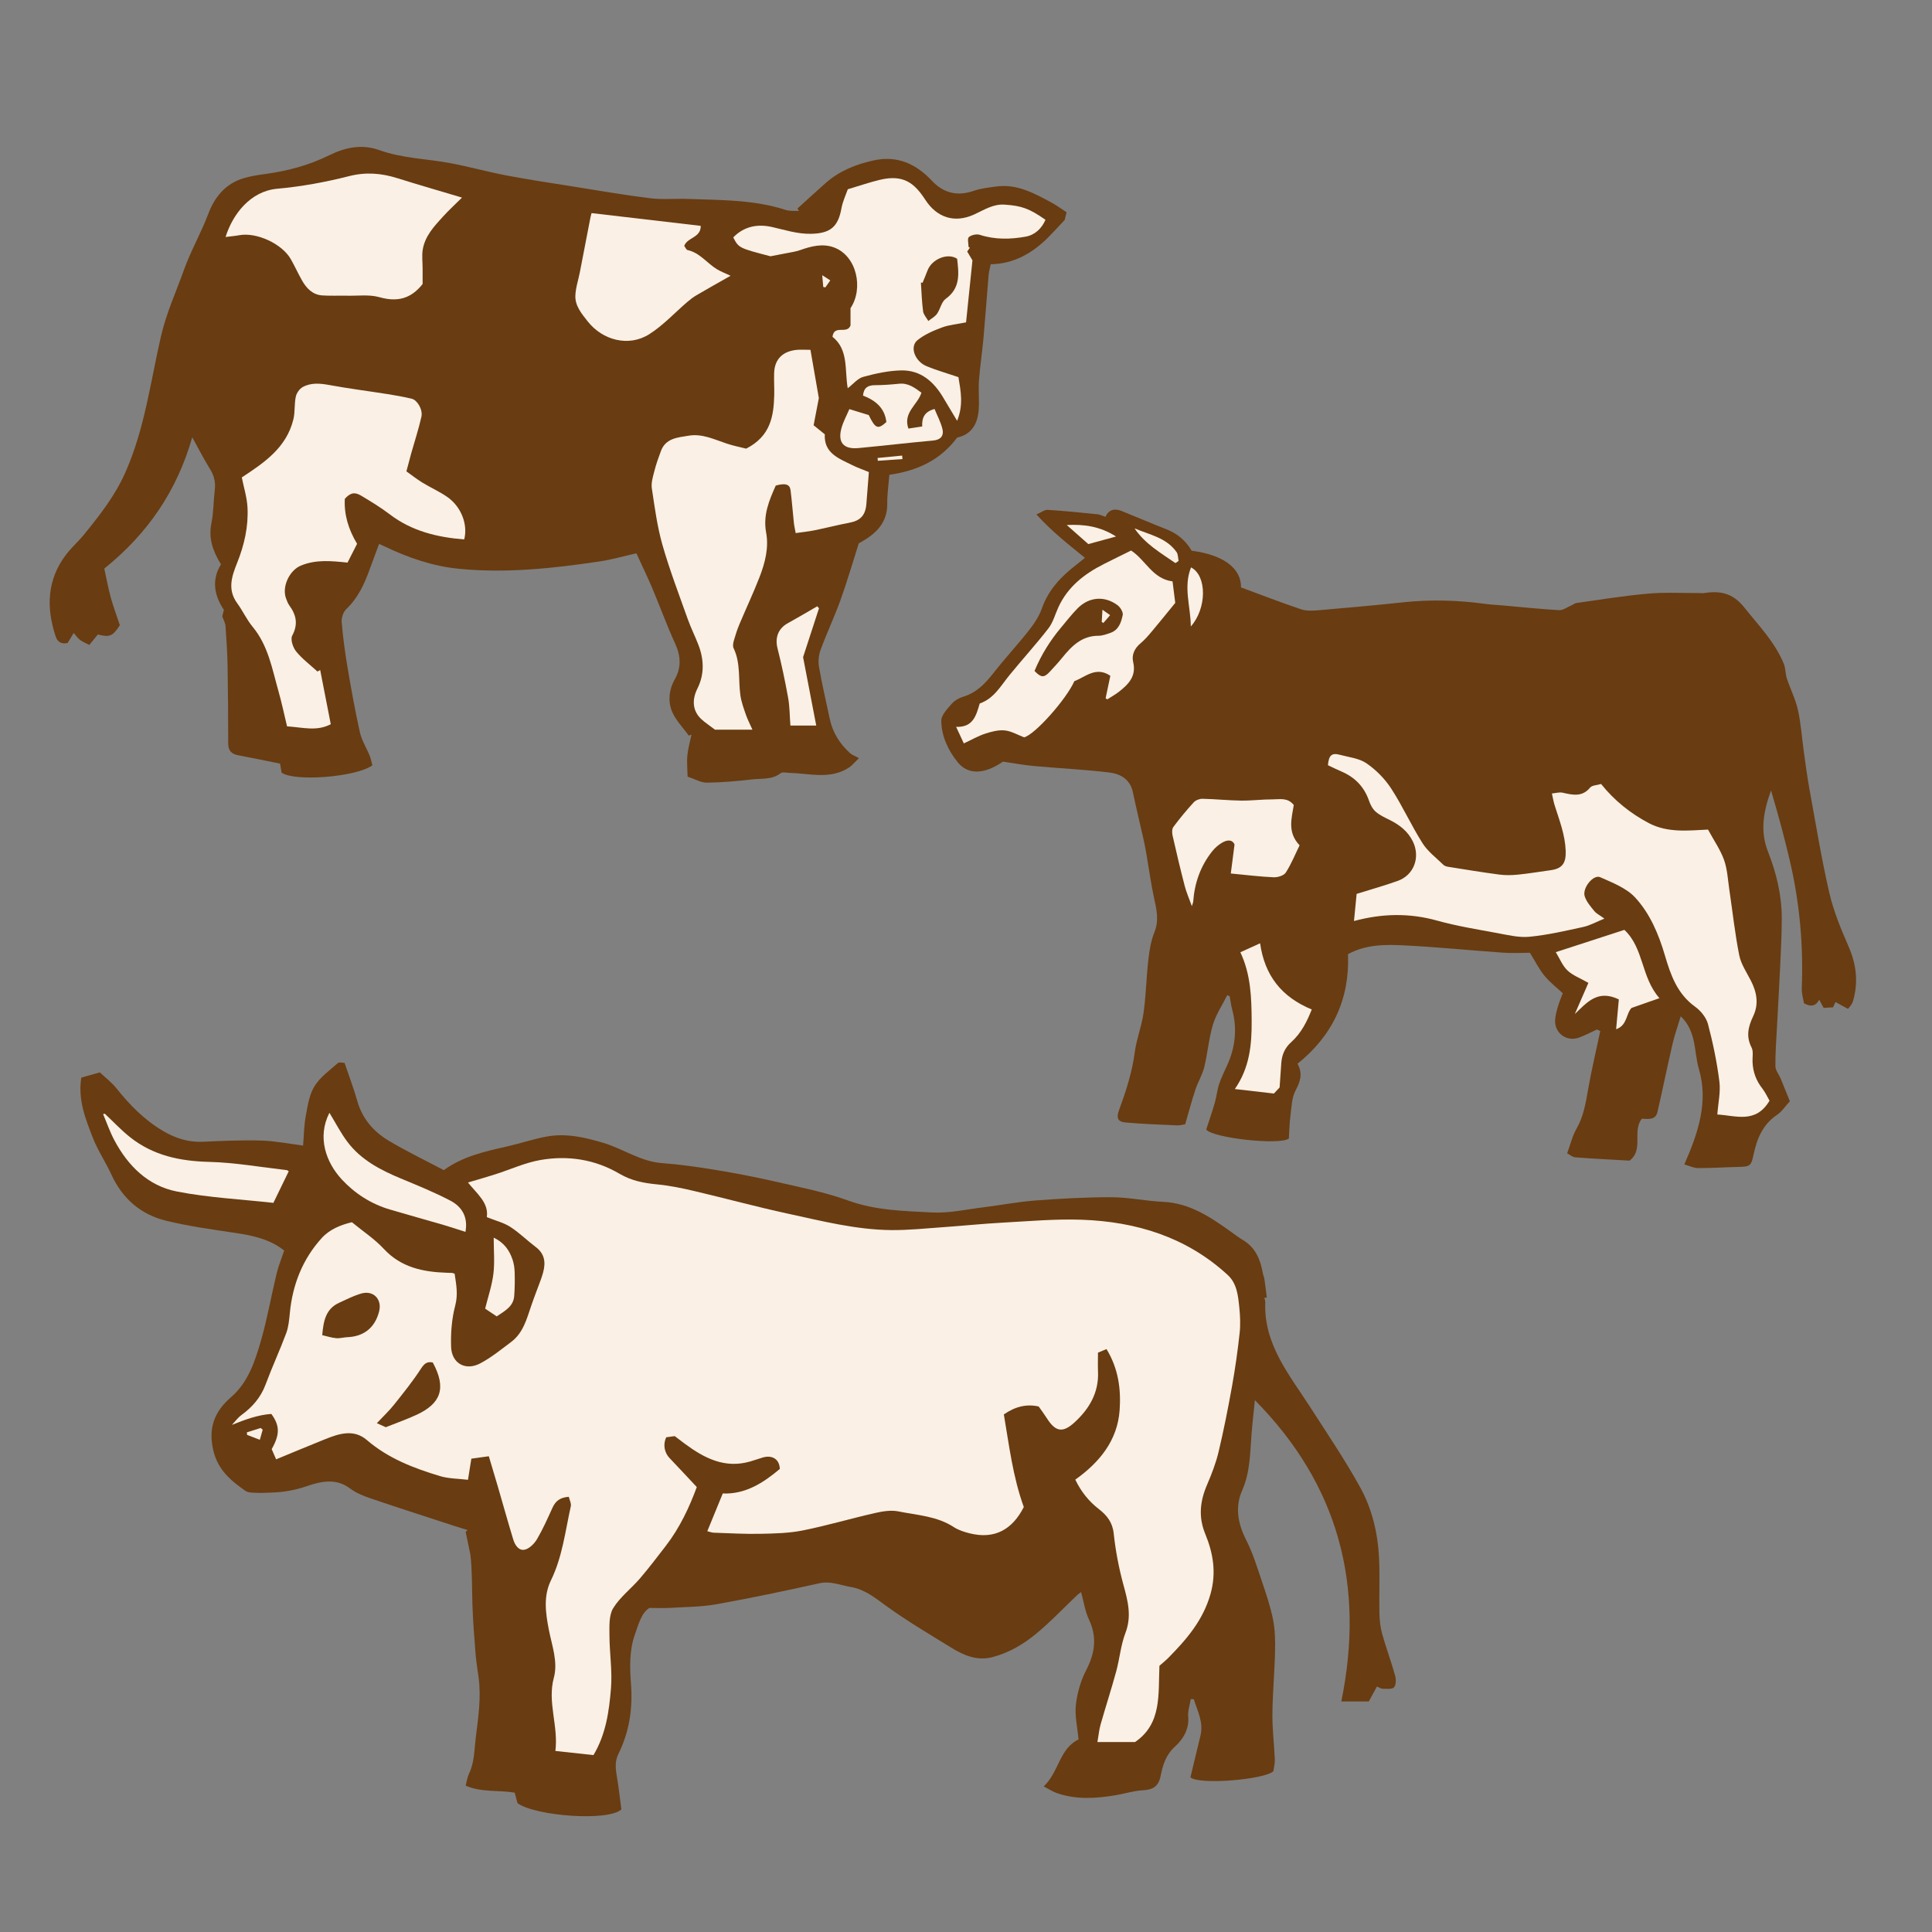 <svg version="1.1" id="svg" xmlns="http://www.w3.org/2000/svg" xmlns:xlink="http://www.w3.org/1999/xlink" x="0px" y="0px"
	 width="200px" height="200px" viewBox="0 0 200 200" enable-background="new 0 0 200 200" xml:space="preserve">
<rect x="0" y="0" width="200" height="200" fill="#808080" stroke="none"/>
<path class="stroke" fill="#693c11"  d="M191.374,98.005c-0.791-1.814-1.566-3.675-2.007-5.593c-0.824-3.581-1.413-7.215-2.073-10.831
	c-0.231-1.265-0.391-2.542-0.569-3.815c-0.2-1.425-0.291-2.874-0.604-4.273c-0.25-1.115-0.785-2.164-1.146-3.257
	c-0.161-0.488-0.125-1.048-0.317-1.519c-0.92-2.253-2.601-3.959-4.088-5.832c-1.238-1.559-2.588-1.748-4.277-1.476
	c-0.077,0.012-0.158-0.014-0.237-0.013c-1.813,0.008-3.637-0.1-5.438,0.057c-2.484,0.216-4.951,0.627-7.423,0.97
	c-0.193,0.027-0.366,0.186-0.555,0.264c-0.417,0.174-0.847,0.498-1.256,0.476c-1.91-0.107-3.815-0.312-5.722-0.48
	c-0.628-0.056-1.258-0.081-1.88-0.166c-2.831-0.385-5.661-0.472-8.507-0.167c-2.925,0.312-5.854,0.573-8.784,0.824
	c-0.597,0.051-1.251,0.086-1.802-0.099c-2.101-0.708-4.17-1.51-6.218-2.265c0.027-2.004-1.862-3.378-5.116-3.801
	c-0.594-1.026-1.46-1.77-2.602-2.216c-1.561-0.61-3.101-1.272-4.655-1.9c-0.733-0.296-1.328-0.125-1.672,0.612
	c-0.308-0.105-0.551-0.241-0.805-0.267c-1.724-0.174-3.449-0.348-5.177-0.459c-0.304-0.021-0.627,0.249-1.154,0.477
	c1.609,1.77,3.308,3.101,5.024,4.49c-0.319,0.258-0.599,0.494-0.889,0.716c-1.568,1.206-2.89,2.579-3.568,4.518
	c-0.288,0.825-0.812,1.599-1.358,2.294c-1.17,1.487-2.464,2.877-3.631,4.366c-0.863,1.1-1.767,2.07-3.166,2.487
	c-0.438,0.131-0.899,0.403-1.195,0.745c-0.446,0.516-1.066,1.151-1.064,1.734c0.006,1.596,0.726,3.097,1.688,4.291
	c1.043,1.296,2.7,1.321,4.695-0.054c1.057,0.153,2.116,0.354,3.185,0.453c2.589,0.237,5.189,0.359,7.77,0.664
	c1.167,0.137,2.206,0.676,2.493,2.047c0.348,1.658,0.753,3.303,1.122,4.958c0.125,0.562,0.225,1.13,0.323,1.698
	c0.246,1.42,0.434,2.852,0.742,4.258c0.265,1.211,0.546,2.354,0.037,3.603c-0.36,0.887-0.512,1.882-0.622,2.844
	c-0.209,1.827-0.242,3.676-0.497,5.495c-0.193,1.375-0.732,2.701-0.911,4.076c-0.269,2.078-0.914,4.033-1.625,5.977
	c-0.289,0.789-0.159,1.208,0.667,1.282c1.773,0.158,3.555,0.22,5.335,0.3c0.295,0.013,0.596-0.078,0.843-0.114
	c0.373-1.276,0.681-2.446,1.06-3.592c0.261-0.79,0.719-1.523,0.915-2.324c0.355-1.452,0.47-2.968,0.897-4.393
	c0.32-1.067,0.973-2.033,1.478-3.045c0.085,0.032,0.17,0.062,0.255,0.094c0.085,0.46,0.139,0.93,0.262,1.38
	c0.537,1.988,0.326,3.901-0.513,5.765c-0.29,0.645-0.616,1.279-0.837,1.949c-0.208,0.628-0.266,1.306-0.451,1.944
	c-0.274,0.95-0.602,1.885-0.888,2.772c0.702,0.872,7.493,1.63,8.552,0.94c0.05-0.754,0.065-1.595,0.173-2.424
	c0.113-0.869,0.13-1.824,0.524-2.563c0.483-0.91,0.768-1.704,0.209-2.773c3.626-2.917,5.41-6.688,5.219-11.34
	c1.889-1.026,3.885-1.003,5.837-0.907c3.412,0.168,6.815,0.517,10.225,0.754c0.964,0.067,1.938,0.01,2.772,0.01
	c0.551,0.887,0.947,1.696,1.503,2.374c0.559,0.681,1.276,1.231,1.898,1.815c-0.187,0.504-0.38,0.938-0.507,1.391
	c-0.135,0.479-0.28,0.973-0.289,1.461c-0.024,1.298,1.202,2.179,2.434,1.753c0.606-0.21,1.176-0.525,1.903-0.856
	c0.021,0.011,0.197,0.097,0.34,0.167c-0.437,2.067-0.914,4.059-1.265,6.074c-0.244,1.405-0.472,2.777-1.201,4.047
	c-0.422,0.735-0.617,1.6-0.961,2.535c0.269,0.138,0.545,0.392,0.84,0.415c1.858,0.142,3.72,0.232,5.612,0.342
	c1.509-1.105,0.248-3.073,1.28-4.339c0.667,0.016,1.416,0.175,1.618-0.708c0.538-2.348,1.019-4.709,1.562-7.056
	c0.214-0.922,0.536-1.82,0.843-2.843c1.666,1.586,1.356,3.685,1.882,5.464c1,3.377-0.06,6.585-1.509,9.877
	c0.526,0.147,0.973,0.375,1.42,0.376c1.414,0.004,2.829-0.091,4.245-0.122c1.142-0.025,1.259-0.124,1.501-1.268
	c0.345-1.632,0.933-3.107,2.411-4.104c0.52-0.352,0.888-0.927,1.349-1.426c-0.351-0.866-0.648-1.614-0.958-2.356
	c-0.178-0.426-0.534-0.841-0.539-1.264c-0.017-1.336,0.089-2.675,0.158-4.011c0.103-1.993,0.227-3.984,0.318-5.978
	c0.082-1.779,0.181-3.56,0.181-5.339c0-2.391-0.558-4.688-1.43-6.901c-0.853-2.166-0.436-4.241,0.32-6.326
	c0.72,2.425,1.379,4.85,1.951,7.296c1.017,4.349,1.408,8.761,1.232,13.226c-0.021,0.51,0.149,1.029,0.226,1.511
	c0.681,0.376,1.2,0.34,1.58-0.365c0.163,0.3,0.296,0.547,0.457,0.844c0.347-0.022,0.674-0.042,0.978-0.06
	c0.133-0.293,0.23-0.507,0.249-0.547c0.47,0.257,0.89,0.487,1.297,0.71c0.217-0.279,0.309-0.376,0.374-0.487s0.12-0.235,0.155-0.361
	C192.378,101.674,192.177,99.848,191.374,98.005z"/>
<path class="stroke" fill="#693c11"  d="M7,66.561c0.177-0.292,0.375-0.618,0.629-1.034c0.24,0.271,0.414,0.532,0.65,0.714c0.247,0.191,0.554,0.306,0.968,0.523
	c0.335-0.411,0.613-0.753,0.881-1.083c1.227,0.312,1.535,0.193,2.279-0.961c-0.297-0.894-0.665-1.872-0.942-2.875
	c-0.273-0.993-0.454-2.012-0.668-2.987c4.536-3.647,7.533-8.091,9.104-13.589c0.654,1.18,1.197,2.252,1.83,3.269
	c0.428,0.687,0.602,1.371,0.504,2.172c-0.14,1.148-0.12,2.325-0.349,3.453c-0.318,1.567,0.144,2.891,0.991,4.255
	c-0.984,1.597-0.718,3.194,0.299,4.715c-0.063,0.257-0.119,0.482-0.166,0.672c0.125,0.361,0.31,0.677,0.334,1.005
	c0.1,1.364,0.188,2.73,0.213,4.098c0.05,2.682,0.067,5.365,0.067,8.047c0,0.747,0.331,1.1,1.04,1.231
	c1.405,0.261,2.803,0.558,4.329,0.864c0.033,0.196,0.096,0.576,0.154,0.926c1.276,0.96,7.68,0.486,9.403-0.748
	c-0.086-0.309-0.155-0.681-0.294-1.025c-0.322-0.798-0.812-1.553-0.997-2.378c-0.498-2.229-0.902-4.479-1.284-6.732
	c-0.263-1.555-0.473-3.122-0.604-4.694c-0.037-0.437,0.16-1.04,0.469-1.336c1.223-1.166,1.888-2.621,2.44-4.161
	c0.308-0.856,0.63-1.706,0.96-2.597c0.188,0.085,0.353,0.155,0.516,0.233c2.455,1.176,4.986,2.067,7.726,2.34
	c4.887,0.485,9.717-0.037,14.536-0.75c1.288-0.19,2.551-0.557,3.861-0.851c0.566,1.238,1.148,2.438,1.667,3.665
	c0.797,1.886,1.489,3.816,2.344,5.675c0.586,1.277,0.656,2.489-0.027,3.686c-0.607,1.066-0.729,2.227-0.325,3.275
	c0.364,0.944,1.159,1.724,1.764,2.576c0.095-0.036,0.188-0.072,0.283-0.108c-0.149,0.716-0.36,1.426-0.43,2.149
	c-0.068,0.701,0.009,1.417,0.024,2.201c0.773,0.255,1.381,0.629,1.986,0.623c1.566-0.017,3.137-0.156,4.696-0.335
	c0.994-0.114,2.057,0.055,2.951-0.644c0.192-0.151,0.598-0.041,0.904-0.033c2.091,0.053,4.241,0.727,6.202-0.57
	c0.275-0.182,0.486-0.459,1-0.956c-0.413-0.227-0.711-0.324-0.923-0.517c-1.056-0.96-1.796-2.117-2.096-3.531
	c-0.381-1.799-0.803-3.592-1.119-5.403c-0.099-0.566-0.03-1.226,0.169-1.767c0.645-1.745,1.442-3.434,2.072-5.184
	c0.675-1.873,1.226-3.791,1.877-5.829c-0.025,0.014,0.044-0.025,0.113-0.063c1.611-0.893,2.863-2.008,2.837-4.071
	c-0.013-0.984,0.141-1.972,0.22-2.966c2.852-0.411,5.254-1.487,7.018-3.854c1.478-0.315,2.119-1.417,2.229-2.868
	c0.076-1.007-0.045-2.026,0.028-3.033c0.107-1.467,0.334-2.925,0.466-4.392c0.194-2.167,0.346-4.339,0.529-6.508
	c0.031-0.36,0.136-0.714,0.219-1.138c2.409-0.045,4.324-1.151,5.97-2.802c0.532-0.534,1.035-1.095,1.694-1.795
	c0.017-0.075,0.089-0.376,0.187-0.79c-0.533-0.344-1.058-0.733-1.627-1.039c-1.766-0.948-3.538-1.917-5.657-1.622
	c-0.777,0.107-1.578,0.187-2.312,0.443c-1.695,0.591-3.127,0.25-4.335-1.033c-1.665-1.769-3.603-2.657-6.077-2.105
	c-1.823,0.407-3.508,1.082-4.922,2.329c-0.987,0.87-1.954,1.765-2.93,2.647c0.056,0.08,0.111,0.161,0.167,0.241
	c-0.26,0-0.521,0.013-0.782-0.004c-0.207-0.013-0.421-0.035-0.618-0.099c-3.281-1.065-6.688-1.007-10.072-1.133
	c-1.316-0.05-2.65,0.089-3.95-0.073c-2.73-0.338-5.445-0.811-8.164-1.244c-2.232-0.355-4.468-0.689-6.688-1.112
	c-1.931-0.367-3.829-0.898-5.76-1.265c-2.468-0.467-5.015-0.498-7.415-1.359c-1.802-0.648-3.522-0.288-5.177,0.529
	c-2.116,1.044-4.356,1.642-6.687,1.951c-0.727,0.097-1.459,0.213-2.158,0.421c-1.92,0.57-3.026,1.943-3.715,3.774
	c-0.725,1.928-1.766,3.711-2.469,5.674c-0.82,2.291-1.835,4.499-2.391,6.899c-1.098,4.752-1.689,9.625-3.712,14.159
	c-1.073,2.407-2.64,4.396-4.26,6.389c-0.578,0.711-1.281,1.323-1.837,2.049c-2,2.612-2.091,5.497-1.097,8.504
	C5.947,66.432,6.329,66.71,7,66.561z"/>
<path class="stroke" fill="#693c11"  d="M143.091,169.177c-0.189-0.675-0.277-1.396-0.292-2.098c-0.042-1.934,0.053-3.873-0.042-5.803
	c-0.125-2.569-0.723-5.088-1.96-7.324c-1.572-2.84-3.4-5.541-5.159-8.276c-2.162-3.361-4.828-6.498-4.658-10.859
	c0.006-0.152-0.062-0.308-0.095-0.461c0.085-0.013,0.17-0.026,0.255-0.04c-0.082-0.636-0.157-1.274-0.25-1.908
	c-0.03-0.206-0.127-0.4-0.163-0.606c-0.245-1.42-0.764-2.667-2.079-3.446c-0.407-0.242-0.785-0.532-1.17-0.808
	c-2.146-1.534-4.298-3.011-7.092-3.136c-1.778-0.08-3.549-0.469-5.323-0.475c-2.627-0.008-5.259,0.141-7.879,0.338
	c-1.801,0.135-3.585,0.484-5.381,0.705c-1.77,0.218-3.557,0.629-5.314,0.536c-2.917-0.155-5.85-0.206-8.697-1.239
	c-2.449-0.889-5.046-1.385-7.597-1.973c-2.022-0.466-4.065-0.854-6.113-1.192c-1.842-0.303-3.696-0.571-5.556-0.707
	c-2.229-0.164-4.022-1.484-6.076-2.098c-1.902-0.567-3.819-1.012-5.798-0.66c-1.389,0.246-2.737,0.709-4.115,1.023
	c-2.284,0.521-4.576,1.004-6.596,2.463c-1.915-1.014-3.862-1.947-5.707-3.05c-1.563-0.935-2.726-2.269-3.245-4.1
	c-0.367-1.294-0.849-2.555-1.318-3.95c-0.178,0-0.546-0.114-0.696,0.019c-0.854,0.756-1.841,1.456-2.421,2.398
	c-0.542,0.879-0.707,2.023-0.9,3.075c-0.185,1.001-0.192,2.035-0.278,3.063c-1.477-0.186-2.901-0.476-4.333-0.518
	c-2.021-0.058-4.048,0.038-6.069,0.125c-1.481,0.064-2.806-0.363-4.056-1.095c-1.935-1.131-3.474-2.691-4.861-4.434
	c-0.498-0.625-1.157-1.119-1.723-1.653c-0.745,0.21-1.357,0.383-1.917,0.542c-0.365,2.311,0.435,4.259,1.176,6.182
	c0.517,1.341,1.343,2.56,1.947,3.873c1.146,2.485,3.046,4.123,5.654,4.76c2.361,0.575,4.786,0.908,7.194,1.266
	c1.813,0.269,3.559,0.648,5.034,1.821c-0.273,0.818-0.597,1.595-0.791,2.403c-0.556,2.299-0.956,4.641-1.612,6.91
	c-0.619,2.14-1.318,4.324-3.09,5.854c-1.74,1.503-2.389,3.201-1.846,5.524c0.468,2.006,1.808,3.134,3.325,4.186
	c0.309,0.214,0.81,0.181,1.226,0.205c0.444,0.026,0.892-0.018,1.338-0.025c1.292-0.025,2.531-0.237,3.773-0.661
	c1.486-0.508,3.025-0.872,4.507,0.243c0.636,0.479,1.433,0.785,2.199,1.045c2.881,0.979,5.781,1.907,8.674,2.853
	c0.424,0.138,0.853,0.263,1.279,0.394c-0.066,0.064-0.133,0.128-0.199,0.192c0.165,0.791,0.329,1.582,0.495,2.373
	c0.191,1.671,0.148,3.383,0.203,5.091c0.055,1.707,0.188,3.413,0.323,5.116c0.066,0.839,0.211,1.672,0.321,2.507
	c0.279,2.113-0.049,4.189-0.304,6.28c-0.151,1.238-0.124,2.491-0.687,3.654c-0.175,0.36-0.227,0.78-0.355,1.249
	c1.686,0.726,3.408,0.439,5.079,0.723c0.102,0.379,0.202,0.754,0.293,1.096c1.931,1.356,9.454,1.89,10.75,0.637
	c-0.132-0.993-0.254-2.109-0.436-3.216c-0.142-0.86-0.295-1.676,0.131-2.531c1.127-2.268,1.491-4.683,1.303-7.206
	c-0.129-1.731-0.19-3.482,0.403-5.151c0.379-1.068,0.664-2.226,1.499-2.749c0.893,0,1.528,0.033,2.16-0.006
	c1.601-0.1,3.224-0.097,4.795-0.378c3.561-0.639,7.104-1.383,10.636-2.168c1.175-0.262,2.183,0.203,3.262,0.383
	c1.455,0.243,2.517,1.131,3.676,1.97c2.145,1.553,4.439,2.902,6.696,4.296c1.315,0.813,2.694,1.418,4.322,0.986
	c1.688-0.447,3.164-1.32,4.474-2.399c1.513-1.247,2.868-2.688,4.294-4.041c0.104-0.099,0.231-0.173,0.377-0.281
	c0.274,0.99,0.408,1.975,0.812,2.832c0.864,1.836,0.626,3.488-0.284,5.245c-0.566,1.094-0.93,2.362-1.068,3.588
	c-0.129,1.143,0.162,2.332,0.276,3.585c-1.999,0.969-2.013,3.35-3.604,4.865c0.592,0.307,0.936,0.538,1.314,0.673
	c1.998,0.712,4.04,0.58,6.082,0.246c0.955-0.155,1.896-0.47,2.854-0.52c1.077-0.056,1.629-0.412,1.846-1.466
	c0.235-1.15,0.529-2.189,1.519-3.085c0.781-0.707,1.462-1.766,1.34-3.067c-0.055-0.594,0.168-1.214,0.265-1.823
	c0.106,0.007,0.211,0.013,0.317,0.019c0.381,1.218,1.017,2.382,0.694,3.747c-0.35,1.476-0.711,2.947-1.046,4.334
	c0.909,0.811,7.661,0.235,8.583-0.629c0.052-0.372,0.172-0.79,0.154-1.203c-0.066-1.572-0.264-3.144-0.25-4.713
	c0.018-2.149,0.223-4.296,0.272-6.447c0.026-1.114,0.009-2.256-0.207-3.342c-0.271-1.359-0.726-2.688-1.171-4.007
	c-0.479-1.417-0.92-2.866-1.593-4.192c-0.868-1.713-1.206-3.419-0.425-5.188c0.811-1.837,0.809-3.773,0.955-5.703
	c0.093-1.209,0.235-2.414,0.354-3.622c8.695,8.801,11.404,19.203,8.948,31.193c0.913,0,1.82,0,2.843,0
	c0.251-0.46,0.548-1.005,0.845-1.549c0.295,0.124,0.44,0.238,0.583,0.234c0.411-0.011,0.987,0.076,1.186-0.149
	c0.222-0.253,0.218-0.841,0.11-1.226C144.017,172.009,143.495,170.609,143.091,169.177z"/>
<path fill-rule="evenodd" clip-rule="evenodd" fill="#faf0e5" class="fill" d="M183.181,113.942c-1.43,2.414-3.484,1.538-5.404,1.431
	c0.088-1.199,0.351-2.339,0.212-3.429c-0.254-1.996-0.664-3.984-1.179-5.931c-0.179-0.679-0.75-1.38-1.335-1.801
	c-1.852-1.33-2.529-3.284-3.126-5.314c-0.644-2.191-1.542-4.32-3.072-5.982c-0.908-0.985-2.345-1.538-3.624-2.107
	c-0.709-0.316-1.877,1.119-1.603,1.979c0.178,0.559,0.611,1.051,0.99,1.523c0.206,0.257,0.539,0.412,1.048,0.783
	c-0.833,0.337-1.484,0.709-2.183,0.863c-1.841,0.404-3.692,0.831-5.562,1.015c-1.093,0.108-2.24-0.176-3.345-0.38
	c-2.087-0.386-4.194-0.726-6.234-1.293c-2.853-0.793-5.66-0.748-8.6,0.045c0.102-1.045,0.195-1.996,0.274-2.809
	c1.479-0.463,2.886-0.856,4.258-1.347c1.682-0.602,2.359-2.448,1.561-4.083c-0.507-1.04-1.361-1.706-2.374-2.212
	c-0.512-0.255-1.054-0.5-1.476-0.87c-0.322-0.282-0.548-0.73-0.693-1.147c-0.505-1.454-1.479-2.43-2.876-3.023
	c-0.481-0.205-0.95-0.441-1.369-0.637c0.083-1.044,0.406-1.305,1.227-1.082c0.936,0.254,1.995,0.356,2.757,0.879
	c0.989,0.678,1.901,1.599,2.556,2.605c1.187,1.822,2.086,3.831,3.25,5.669c0.545,0.86,1.421,1.513,2.165,2.242
	c0.119,0.116,0.322,0.175,0.496,0.202c1.76,0.279,3.518,0.572,5.284,0.803c0.643,0.085,1.311,0.07,1.958,0.005
	c1.12-0.113,2.231-0.303,3.349-0.455c1.264-0.172,1.612-0.775,1.568-2.011c-0.061-1.67-0.657-3.172-1.146-4.718
	c-0.109-0.346-0.166-0.71-0.28-1.214c0.408-0.038,0.771-0.155,1.091-0.085c1.038,0.229,2.025,0.488,2.864-0.524
	c0.207-0.249,0.718-0.246,1.137-0.374c1.381,1.722,3.04,3.044,4.936,4.047c1.963,1.039,4.125,0.766,6.133,0.672
	c0.627,1.158,1.29,2.103,1.662,3.151c0.344,0.972,0.392,2.052,0.546,3.087c0.335,2.254,0.577,4.527,1.021,6.76
	c0.183,0.922,0.762,1.773,1.204,2.633c0.619,1.202,0.842,2.43,0.244,3.686c-0.511,1.071-0.764,2.089-0.17,3.24
	c0.208,0.403,0.083,0.981,0.101,1.479c0.036,1.033,0.365,1.946,1.012,2.766C182.748,113.083,182.963,113.57,183.181,113.942z"/>
<path fill-rule="evenodd" clip-rule="evenodd" fill="#faf0e5" class="fill" d="M114.453,72.283c0.159-0.758,0.318-1.517,0.489-2.327
	c-1.489-1.007-2.561,0.115-3.725,0.559c-0.857,1.911-4.095,5.539-5.2,5.814c-0.652-0.247-1.311-0.643-2.003-0.715
	c-0.664-0.069-1.388,0.125-2.04,0.339c-0.731,0.241-1.411,0.636-2.199,1.004c-0.289-0.62-0.514-1.102-0.798-1.713
	c1.786,0.067,2.078-1.207,2.445-2.421c1.474-0.508,2.17-1.818,3.075-2.929c1.328-1.63,2.75-3.184,4.035-4.845
	c0.482-0.623,0.695-1.454,1.032-2.189c0.97-2.12,2.691-3.452,4.706-4.471c0.948-0.48,1.903-0.945,2.821-1.4
	c1.508,0.983,2.221,2.937,4.29,3.193c0.103,0.812,0.207,1.64,0.281,2.228c-0.861,1.054-1.589,1.966-2.341,2.857
	c-0.389,0.463-0.781,0.938-1.244,1.32c-0.637,0.525-0.946,1.214-0.772,1.949c0.346,1.46-0.472,2.282-1.448,3.056
	c-0.383,0.304-0.819,0.54-1.231,0.807C114.569,72.36,114.511,72.321,114.453,72.283z M107.093,69.457
	c0.677,0.703,0.982,0.717,1.556,0.107c0.451-0.479,0.896-0.966,1.311-1.477c0.982-1.212,2.031-2.275,3.758-2.273
	c0.408,0,0.825-0.16,1.222-0.295c0.87-0.296,1.126-1.096,1.284-1.853c0.062-0.297-0.253-0.807-0.543-1.021
	c-1.354-1-2.966-0.856-4.144,0.347c-0.604,0.616-1.135,1.305-1.692,1.966C108.707,66.313,107.783,67.796,107.093,69.457z"/>
<path fill-rule="evenodd" clip-rule="evenodd" fill="#faf0e5" class="fill" d="M127.412,90.423c0.115-0.896,0.243-1.89,0.387-3.003
	c-0.252-0.558-0.788-0.467-1.262-0.2c-0.403,0.227-0.777,0.56-1.064,0.924c-1.204,1.524-1.818,3.282-1.954,5.213
	c-0.005,0.074-0.044,0.144-0.141,0.443c-0.293-0.818-0.571-1.444-0.74-2.099c-0.447-1.723-0.858-3.455-1.25-5.189
	c-0.065-0.288-0.077-0.697,0.079-0.906c0.656-0.884,1.36-1.734,2.104-2.546c0.204-0.223,0.606-0.378,0.913-0.371
	c1.336,0.029,2.668,0.172,4.003,0.189c1.092,0.014,2.186-0.133,3.279-0.129c0.721,0.002,1.532-0.211,2.165,0.583
	c-0.208,1.352-0.703,2.811,0.602,4.174c-0.459,0.938-0.859,1.936-1.43,2.824c-0.199,0.311-0.828,0.503-1.249,0.485
	C130.448,90.757,129.049,90.578,127.412,90.423z"/>
<path fill-rule="evenodd" clip-rule="evenodd" fill="#faf0e5" class="fill" d="M128.401,98.578c0.738-0.335,1.367-0.621,2.045-0.93
	c0.473,3.359,2.24,5.571,5.346,6.852c-0.497,1.268-1.1,2.463-2.137,3.393c-0.645,0.577-0.954,1.297-1.015,2.142
	c-0.061,0.839-0.116,1.678-0.175,2.538c-0.201,0.214-0.396,0.422-0.592,0.629c-1.277-0.147-2.522-0.291-4.042-0.466
	c1.536-2.21,1.756-4.607,1.74-7.049C129.557,103.274,129.483,100.865,128.401,98.578z"/>
<path fill-rule="evenodd" clip-rule="evenodd" fill="#faf0e5" class="fill" d="M168.155,96.259c2.035,1.906,1.712,4.897,3.629,7.071
	c-1.044,0.366-1.979,0.692-2.887,1.01c-0.597,0.633-0.423,1.795-1.597,2.205c0.104-1.154,0.196-2.162,0.281-3.087
	c-2.208-1.061-3.305,0.325-4.559,1.516c0.459-1.053,0.918-2.106,1.408-3.228c-0.848-0.484-1.618-0.766-2.165-1.283
	c-0.518-0.489-0.799-1.227-1.212-1.897C163.57,97.748,165.857,97.005,168.155,96.259z"/>
<path fill-rule="evenodd" clip-rule="evenodd" fill="#faf0e5" class="fill" d="M123.273,64.853c-0.021-2.105-0.792-4.083,0.022-6.116
	C124.956,59.588,124.939,62.982,123.273,64.853z"/>
<path fill-rule="evenodd" clip-rule="evenodd" fill="#faf0e5" class="fill" d="M115.534,55.54c-1.104,0.3-2.009,0.547-2.874,0.783
	c-0.813-0.72-1.523-1.347-2.231-1.974C112.23,54.258,113.873,54.482,115.534,55.54z"/>
<path fill-rule="evenodd" clip-rule="evenodd" fill="#faf0e5" class="fill" d="M121.68,58.291c-1.521-1.05-3.137-1.978-4.234-3.595
	c1.543,0.66,3.289,0.954,4.347,2.448c0.169,0.239,0.15,0.611,0.218,0.922C121.9,58.14,121.79,58.215,121.68,58.291z"/>
<path fill-rule="evenodd" clip-rule="evenodd" fill="#faf0e5" class="fill" d="M83.898,36.213c0.302,1.737,0.599,3.445,0.868,4.996
	c-0.196,1.02-0.364,1.892-0.541,2.814c0.394,0.318,0.756,0.612,1.158,0.937c-0.112,1.958,1.453,2.497,2.831,3.185
	c0.559,0.279,1.155,0.484,1.732,0.722c-0.088,1.11-0.175,2.199-0.258,3.289c-0.092,1.195-0.623,1.746-1.765,1.959
	c-1.209,0.227-2.402,0.538-3.608,0.783c-0.607,0.123-1.229,0.183-1.947,0.287c-0.077-0.433-0.154-0.752-0.188-1.076
	c-0.12-1.123-0.201-2.252-0.344-3.371c-0.078-0.612-0.536-0.746-1.531-0.472c-0.672,1.515-1.334,3.045-0.996,4.859
	c0.296,1.591-0.114,3.152-0.688,4.632c-0.634,1.64-1.391,3.231-2.071,4.854c-0.234,0.556-0.421,1.134-0.586,1.714
	c-0.07,0.245-0.124,0.568-0.022,0.777c0.75,1.56,0.473,3.255,0.703,4.879c0.097,0.677,0.341,1.338,0.564,1.991
	c0.166,0.484,0.407,0.942,0.683,1.565c-1.515,0-2.849,0-3.877,0c-0.564-0.432-1.029-0.731-1.426-1.102
	c-0.899-0.84-0.976-1.993-0.396-3.152c0.737-1.466,0.689-2.998,0.112-4.511c-0.346-0.902-0.785-1.769-1.108-2.679
	c-0.905-2.547-1.877-5.077-2.618-7.673c-0.544-1.907-0.807-3.9-1.101-5.869c-0.084-0.566,0.109-1.192,0.257-1.77
	c0.182-0.712,0.428-1.409,0.685-2.098c0.499-1.333,1.741-1.391,2.866-1.581c1.417-0.24,2.671,0.4,3.967,0.824
	c0.729,0.24,1.488,0.39,1.985,0.517c2.525-1.279,2.857-3.354,2.91-5.554c0.019-0.765-0.037-1.531-0.009-2.295
	c0.05-1.399,0.879-2.235,2.338-2.376C82.866,36.181,83.261,36.213,83.898,36.213z"/>
<path fill-rule="evenodd" clip-rule="evenodd" fill="#faf0e5" class="fill" d="M35.695,51.638c-0.085,1.617,0.356,3.128,1.27,4.659
	c-0.307,0.603-0.648,1.272-0.989,1.943c-1.65-0.17-3.263-0.344-4.84,0.315c-1.177,0.491-1.979,2.191-1.523,3.398
	c0.093,0.246,0.183,0.506,0.335,0.715c0.724,0.99,0.934,1.952,0.302,3.134c-0.202,0.378,0.072,1.222,0.402,1.629
	c0.634,0.779,1.465,1.4,2.215,2.086c0.093-0.053,0.187-0.104,0.279-0.157c0.364,1.863,0.728,3.725,1.096,5.609
	c-1.456,0.77-2.9,0.325-4.526,0.221c-0.288-1.19-0.544-2.426-0.888-3.637c-0.656-2.312-1.06-4.721-2.674-6.667
	c-0.616-0.742-1.022-1.654-1.595-2.437c-1.031-1.41-0.576-2.767-0.011-4.18c0.737-1.839,1.182-3.766,1.072-5.752
	c-0.058-1.053-0.39-2.091-0.589-3.095c2.301-1.518,4.625-3.062,5.341-6.019c0.183-0.757,0.086-1.579,0.25-2.344
	c0.079-0.373,0.387-0.812,0.717-0.993c0.859-0.471,1.791-0.386,2.754-0.209c2.007,0.37,4.036,0.625,6.053,0.944
	c0.83,0.131,1.658,0.279,2.475,0.474c0.579,0.139,1.169,1.133,1.005,1.864c-0.285,1.273-0.698,2.519-1.053,3.777
	c-0.155,0.556-0.298,1.115-0.501,1.878c0.532,0.378,1.072,0.808,1.657,1.166c0.848,0.519,1.773,0.923,2.584,1.49
	c1.44,1.008,2.143,2.858,1.742,4.392c-2.784-0.224-5.417-0.852-7.708-2.6c-0.936-0.714-1.953-1.33-2.966-1.935
	C36.694,50.899,36.261,51.017,35.695,51.638z"/>
<path fill-rule="evenodd" clip-rule="evenodd" fill="#faf0e5" class="fill" d="M100.398,25.643c-0.087,0.126-0.174,0.252-0.273,0.396
	c0.154,0.259,0.302,0.506,0.543,0.913c-0.205,1.989-0.426,4.126-0.662,6.419c-0.904,0.182-1.737,0.248-2.492,0.528
	c-0.89,0.331-1.81,0.727-2.537,1.316c-0.841,0.682-0.277,2.199,0.972,2.707c1.04,0.422,2.125,0.732,3.268,1.119
	c0.24,1.458,0.532,2.877-0.137,4.521c-0.537-0.897-0.979-1.623-1.409-2.355c-0.99-1.688-2.354-2.909-4.393-2.862
	c-1.314,0.029-2.645,0.321-3.922,0.67c-0.569,0.154-1.023,0.735-1.6,1.177c-0.333-1.888,0.11-3.986-1.579-5.329
	c0.181-1.306,1.497-0.208,1.867-1.169c0-0.524,0-1.18,0-1.792c1.357-2.013,0.679-5.421-1.733-6.296
	c-1.155-0.419-2.326-0.124-3.464,0.279c-0.501,0.178-1.042,0.243-1.567,0.351c-0.457,0.094-0.916,0.177-1.521,0.293
	c-3.277-0.855-3.277-0.855-3.854-1.952c1.125-1.163,2.532-1.413,4.03-1.074c1.327,0.301,2.605,0.725,4.006,0.7
	c1.99-0.037,2.812-0.689,3.165-2.637c0.131-0.723,0.463-1.408,0.657-1.974c1.264-0.376,2.277-0.73,3.315-0.977
	c2.429-0.576,3.565,0.304,4.715,2.073c1.194,1.836,3.009,2.439,5.034,1.522c1.019-0.462,1.971-1.112,3.183-1.027
	c1.74,0.122,2.524,0.384,4.216,1.569c-0.394,0.919-1.107,1.576-2.046,1.744c-1.578,0.285-3.178,0.323-4.756-0.189
	c-0.331-0.107-0.863,0.014-1.129,0.236c-0.173,0.146-0.032,0.666-0.032,1.018C100.31,25.589,100.354,25.615,100.398,25.643z
	 M95.504,29.274c-0.058-0.009-0.116-0.019-0.173-0.026c0.068,0.994,0.095,1.995,0.228,2.98c0.048,0.351,0.354,0.668,0.541,1
	c0.304-0.243,0.679-0.436,0.896-0.74c0.347-0.488,0.458-1.232,0.897-1.548c1.566-1.122,1.359-2.633,1.189-4.154
	c-0.981-0.647-2.617,0.034-3.064,1.212C95.857,28.427,95.676,28.849,95.504,29.274z"/>
<path fill-rule="evenodd" clip-rule="evenodd" fill="#faf0e5" class="fill" d="M47.827,20.454c-0.648,0.644-1.337,1.274-1.963,1.961
	c-0.92,1.008-1.877,2.024-2.104,3.441c-0.099,0.624-0.012,1.279-0.011,1.92c0.001,0.576,0.001,1.152,0.001,1.626
	c-1.228,1.558-2.657,1.877-4.476,1.362c-1.045-0.295-2.221-0.128-3.34-0.153c-0.863-0.02-1.73,0.032-2.589-0.03
	c-1.016-0.076-1.64-0.761-2.105-1.592c-0.399-0.712-0.736-1.458-1.14-2.167c-0.911-1.597-3.55-2.802-5.331-2.473
	c-0.456,0.084-0.92,0.121-1.417,0.184c0.741-2.38,2.581-4.747,5.35-4.995c2.496-0.224,4.993-0.683,7.423-1.302
	c1.754-0.447,3.355-0.31,5.018,0.212C43.333,19.135,45.542,19.771,47.827,20.454z"/>
<path fill-rule="evenodd" clip-rule="evenodd" fill="#faf0e5" class="fill" d="M61.237,22.059c3.789,0.443,7.536,0.882,11.303,1.322
	c0.022,1.251-1.401,1.179-1.708,2.078c0.121,0.156,0.208,0.396,0.341,0.426c1.277,0.278,2.014,1.363,3.052,1.99
	c0.398,0.24,0.842,0.407,1.403,0.672c-1.235,0.703-2.388,1.349-3.528,2.016c-0.333,0.195-0.646,0.435-0.939,0.687
	c-1.313,1.123-2.505,2.432-3.948,3.346c-2.148,1.362-4.849,0.616-6.378-1.33c-0.627-0.798-1.305-1.594-1.273-2.646
	c0.025-0.815,0.306-1.622,0.464-2.434c0.371-1.906,0.736-3.813,1.106-5.72C61.162,22.317,61.208,22.172,61.237,22.059z"/>
<path fill-rule="evenodd" clip-rule="evenodd" fill="#faf0e5" class="fill" d="M87.926,42.352c0.736,0.226,1.356,0.416,2.006,0.615
	c0.68,1.401,0.944,1.521,1.824,0.724c-0.163-1.457-1.132-2.25-2.417-2.739c0.073-0.805,0.495-1.074,1.22-1.077
	c0.84-0.003,1.682-0.066,2.519-0.15c0.963-0.096,1.629,0.429,2.308,0.927c-0.386,1.258-1.932,2.043-1.349,3.713
	c0.565-0.085,0.983-0.149,1.428-0.217c-0.044-0.941,0.267-1.54,1.279-1.811c0.279,0.689,0.662,1.383,0.827,2.125
	c0.14,0.63-0.179,1.069-0.954,1.14c-2.586,0.232-5.165,0.54-7.75,0.782c-1.558,0.146-2.176-0.589-1.751-2.094
	C87.304,43.625,87.649,43.002,87.926,42.352z"/>
<path fill-rule="evenodd" clip-rule="evenodd" fill="#faf0e5" class="fill" d="M84.784,62.965c-0.583,1.789-1.166,3.577-1.649,5.063
	c0.485,2.519,0.913,4.746,1.362,7.081c-0.922,0-1.763,0-2.675,0c-0.076-0.994-0.069-1.942-0.233-2.859
	c-0.31-1.725-0.672-3.441-1.102-5.139c-0.275-1.086,0.065-2.046,1.057-2.591c1.028-0.566,2.036-1.169,3.054-1.755
	C84.66,62.832,84.721,62.898,84.784,62.965z"/>
<path fill-rule="evenodd" clip-rule="evenodd" fill="#faf0e5" class="fill" d="M93.426,47.521c-0.852,0.06-1.703,0.12-2.554,0.18
	c-0.008-0.098-0.017-0.194-0.025-0.292c0.847-0.083,1.694-0.166,2.541-0.248C93.401,47.282,93.414,47.402,93.426,47.521z"/>
<path fill-rule="evenodd" clip-rule="evenodd" fill="#faf0e5" class="fill" d="M85.223,29.705c-0.03-0.342-0.061-0.684-0.108-1.216
	c0.372,0.239,0.574,0.369,0.836,0.537c-0.197,0.279-0.354,0.503-0.51,0.726C85.368,29.735,85.296,29.721,85.223,29.705z"/>
<path fill-rule="evenodd" clip-rule="evenodd" fill="#faf0e5" class="fill" d="M120.023,172.442c-0.124,2.996,0.249,6.003-2.523,7.895
	c-1.274,0-2.499,0-3.895,0c0.125-0.715,0.175-1.283,0.328-1.821c0.523-1.836,1.115-3.653,1.617-5.495
	c0.359-1.316,0.47-2.715,0.954-3.978c0.668-1.742,0.252-3.309-0.206-4.979c-0.477-1.738-0.816-3.533-1.009-5.325
	c-0.124-1.162-0.708-1.875-1.536-2.518c-1.035-0.803-1.832-1.792-2.439-3.048c2.506-1.787,4.367-4.048,4.589-7.193
	c0.151-2.136-0.114-4.288-1.358-6.321c-0.351,0.146-0.655,0.272-0.883,0.367c0,0.759-0.022,1.361,0.004,1.963
	c0.095,2.175-0.904,3.858-2.431,5.257c-1.225,1.122-1.973,0.971-2.852-0.41c-0.254-0.4-0.54-0.779-0.859-1.237
	c-1.248-0.277-2.405-0.006-3.607,0.821c0.55,3.205,0.924,6.434,2.066,9.588c-1.163,2.291-2.972,3.373-5.591,2.726
	c-0.574-0.142-1.171-0.333-1.659-0.651c-1.747-1.141-3.786-1.227-5.727-1.622c-0.768-0.157-1.638-0.011-2.423,0.167
	c-2.501,0.569-4.967,1.3-7.479,1.804c-1.431,0.287-2.925,0.318-4.393,0.348c-1.606,0.033-3.216-0.062-4.822-0.115
	c-0.204-0.007-0.404-0.092-0.669-0.155c0.536-1.308,1.055-2.576,1.6-3.906c2.342,0.098,4.201-1.101,5.905-2.537
	c-0.028-1.015-0.795-1.48-1.779-1.182c-0.426,0.129-0.847,0.278-1.274,0.403c-2.633,0.769-4.762-0.339-6.783-1.834
	c-0.335-0.248-0.667-0.503-1.042-0.788c-0.277,0.038-0.584,0.08-0.879,0.12c-0.352,0.736-0.197,1.584,0.346,2.154
	c0.925,0.969,1.836,1.951,2.818,2.999c-0.759,2.066-1.752,4.205-3.213,6.098c-0.877,1.134-1.743,2.282-2.678,3.37
	c-0.899,1.047-2.055,1.917-2.762,3.07c-0.452,0.737-0.391,1.848-0.389,2.791c0.005,1.841,0.308,3.695,0.158,5.518
	c-0.193,2.364-0.523,4.751-1.813,6.901c-1.303-0.142-2.59-0.282-3.941-0.429c0.326-2.625-0.849-5.036-0.161-7.576
	c0.447-1.653-0.199-3.334-0.519-4.98c-0.335-1.727-0.58-3.468,0.219-5.102c1.188-2.431,1.479-5.082,2.055-7.664
	c0.068-0.306-0.134-0.673-0.206-0.988c-0.944,0.068-1.388,0.473-1.688,1.132c-0.498,1.095-0.986,2.202-1.593,3.236
	c-0.274,0.467-0.772,0.979-1.261,1.101c-0.626,0.156-1.029-0.463-1.204-1.036c-0.558-1.829-1.068-3.672-1.604-5.508
	c-0.298-1.02-0.606-2.037-0.929-3.122c-0.697,0.097-1.244,0.173-1.808,0.251c-0.127,0.794-0.229,1.435-0.35,2.186
	c-1-0.123-1.989-0.109-2.892-0.382c-2.719-0.82-5.354-1.824-7.567-3.727c-1.382-1.187-2.92-0.661-4.39-0.069
	c-1.651,0.664-3.292,1.352-5.012,2.06c-0.195-0.45-0.336-0.775-0.458-1.057c0.852-1.511,0.853-2.425-0.037-3.643
	c-1.381,0.094-2.704,0.579-4.082,1.135c0.323-0.34,0.604-0.738,0.977-1.011c1.132-0.829,2.005-1.817,2.506-3.163
	c0.665-1.79,1.471-3.527,2.138-5.317c0.243-0.653,0.307-1.385,0.375-2.089c0.283-2.937,1.314-5.567,3.297-7.757
	c0.822-0.908,1.972-1.369,3.128-1.645c1.143,0.939,2.35,1.733,3.307,2.762c1.791,1.927,4.053,2.385,6.499,2.47
	c0.183,0.007,0.368,0.004,0.552,0.017c0.075,0.006,0.148,0.042,0.277,0.082c0.159,1.082,0.374,2.115,0.064,3.289
	c-0.362,1.375-0.478,2.86-0.428,4.288c0.06,1.715,1.499,2.51,3.021,1.702c1.142-0.604,2.166-1.44,3.206-2.223
	c1.233-0.928,1.598-2.363,2.066-3.733c0.313-0.918,0.671-1.82,1.003-2.731c0.09-0.248,0.17-0.5,0.237-0.754
	c0.271-1.017,0.152-1.904-0.763-2.594c-0.896-0.676-1.702-1.485-2.641-2.09c-0.682-0.439-1.516-0.641-2.434-1.009
	c0.226-1.481-1.027-2.429-1.949-3.586c0.97-0.29,1.908-0.555,2.835-0.851c1.552-0.495,3.064-1.197,4.652-1.476
	c2.866-0.503,5.669-0.07,8.213,1.428c1.223,0.722,2.516,0.962,3.897,1.095c1.299,0.124,2.591,0.396,3.864,0.695
	c3.219,0.755,6.41,1.63,9.641,2.329c3.539,0.767,7.071,1.674,10.722,1.705c1.8,0.016,3.602-0.177,5.401-0.303
	c2.046-0.144,4.088-0.357,6.136-0.468c2.727-0.148,5.464-0.398,8.186-0.3c5.64,0.203,10.825,1.791,15.089,5.705
	c0.965,0.885,1.083,2.127,1.208,3.323c0.092,0.887,0.137,1.8,0.041,2.684c-0.202,1.848-0.461,3.693-0.79,5.523
	c-0.408,2.274-0.856,4.544-1.391,6.792c-0.277,1.164-0.717,2.301-1.191,3.405c-0.726,1.69-0.918,3.319-0.189,5.094
	c0.813,1.979,1.169,3.991,0.547,6.206c-0.768,2.73-2.481,4.709-4.375,6.628C120.629,171.938,120.277,172.218,120.023,172.442z
	 M33.358,138.216c0.491,0.112,0.962,0.268,1.443,0.312c0.385,0.035,0.782-0.089,1.176-0.105c1.708-0.073,2.85-1,3.271-2.674
	c0.315-1.252-0.595-2.204-1.848-1.844c-0.798,0.229-1.555,0.617-2.313,0.968C33.745,135.493,33.482,136.705,33.358,138.216z
	 M39.939,147.744c1.166-0.468,2.221-0.833,3.226-1.304c2.446-1.147,3.09-2.721,1.636-5.396c-0.565-0.119-0.862,0.085-1.214,0.629
	c-0.849,1.311-1.836,2.535-2.812,3.76c-0.503,0.632-1.102,1.188-1.764,1.894C39.521,147.556,39.795,147.679,39.939,147.744z"/>
<path fill-rule="evenodd" clip-rule="evenodd" fill="#faf0e5" class="fill" d="M10.845,115.286c0.875,0.82,1.697,1.707,2.635,2.448
	c2.386,1.887,5.155,2.468,8.169,2.544c2.682,0.067,5.353,0.549,8.028,0.852c0.068,0.008,0.131,0.073,0.212,0.121
	c-0.529,1.089-1.053,2.167-1.588,3.27c-3.361-0.375-6.722-0.538-9.989-1.176c-2.989-0.583-5.075-2.661-6.489-5.338
	c-0.452-0.854-0.77-1.78-1.15-2.673C10.73,115.317,10.789,115.302,10.845,115.286z"/>
<path fill-rule="evenodd" clip-rule="evenodd" fill="#faf0e5" class="fill" d="M34.102,115.195c0.635,1.038,1.171,2.091,1.871,3.019
	c1.406,1.866,3.412,2.903,5.521,3.783c1.736,0.724,3.491,1.429,5.151,2.306c1.185,0.625,1.825,1.71,1.538,3.221
	c-0.773-0.246-1.512-0.498-2.259-0.716c-1.86-0.542-3.728-1.056-5.585-1.606c-1.938-0.574-3.624-1.667-4.958-3.108
	C33.752,120.333,32.807,117.726,34.102,115.195z"/>
<path fill-rule="evenodd" clip-rule="evenodd" fill="#faf0e5" class="fill" d="M51.418,136.272c-0.415-0.279-0.78-0.523-1.196-0.802
	c0.3-1.22,0.705-2.395,0.854-3.603c0.146-1.181,0.031-2.395,0.031-3.748c1.102,0.533,1.636,1.333,1.956,2.287
	c0.14,0.419,0.204,0.879,0.216,1.322c0.021,0.811,0.014,1.625-0.048,2.434C53.146,135.259,52.251,135.708,51.418,136.272z"/>
<path fill-rule="evenodd" clip-rule="evenodd" fill="#faf0e5" class="fill" d="M26.897,149.049c-0.585-0.226-0.953-0.368-1.321-0.51
	c-0.005-0.088-0.01-0.177-0.015-0.266c0.474-0.149,0.947-0.299,1.421-0.449c0.072,0.06,0.142,0.118,0.213,0.177
	C27.107,148.312,27.018,148.623,26.897,149.049z"/>
<path fill-rule="evenodd" clip-rule="evenodd" fill="#faf0e5" class="fill" d="M114.05,64.382c0.022-0.374,0.044-0.747,0.075-1.262
	c0.279,0.197,0.468,0.331,0.794,0.561c-0.272,0.313-0.487,0.562-0.702,0.812C114.162,64.455,114.105,64.419,114.05,64.382z"/>
</svg>
